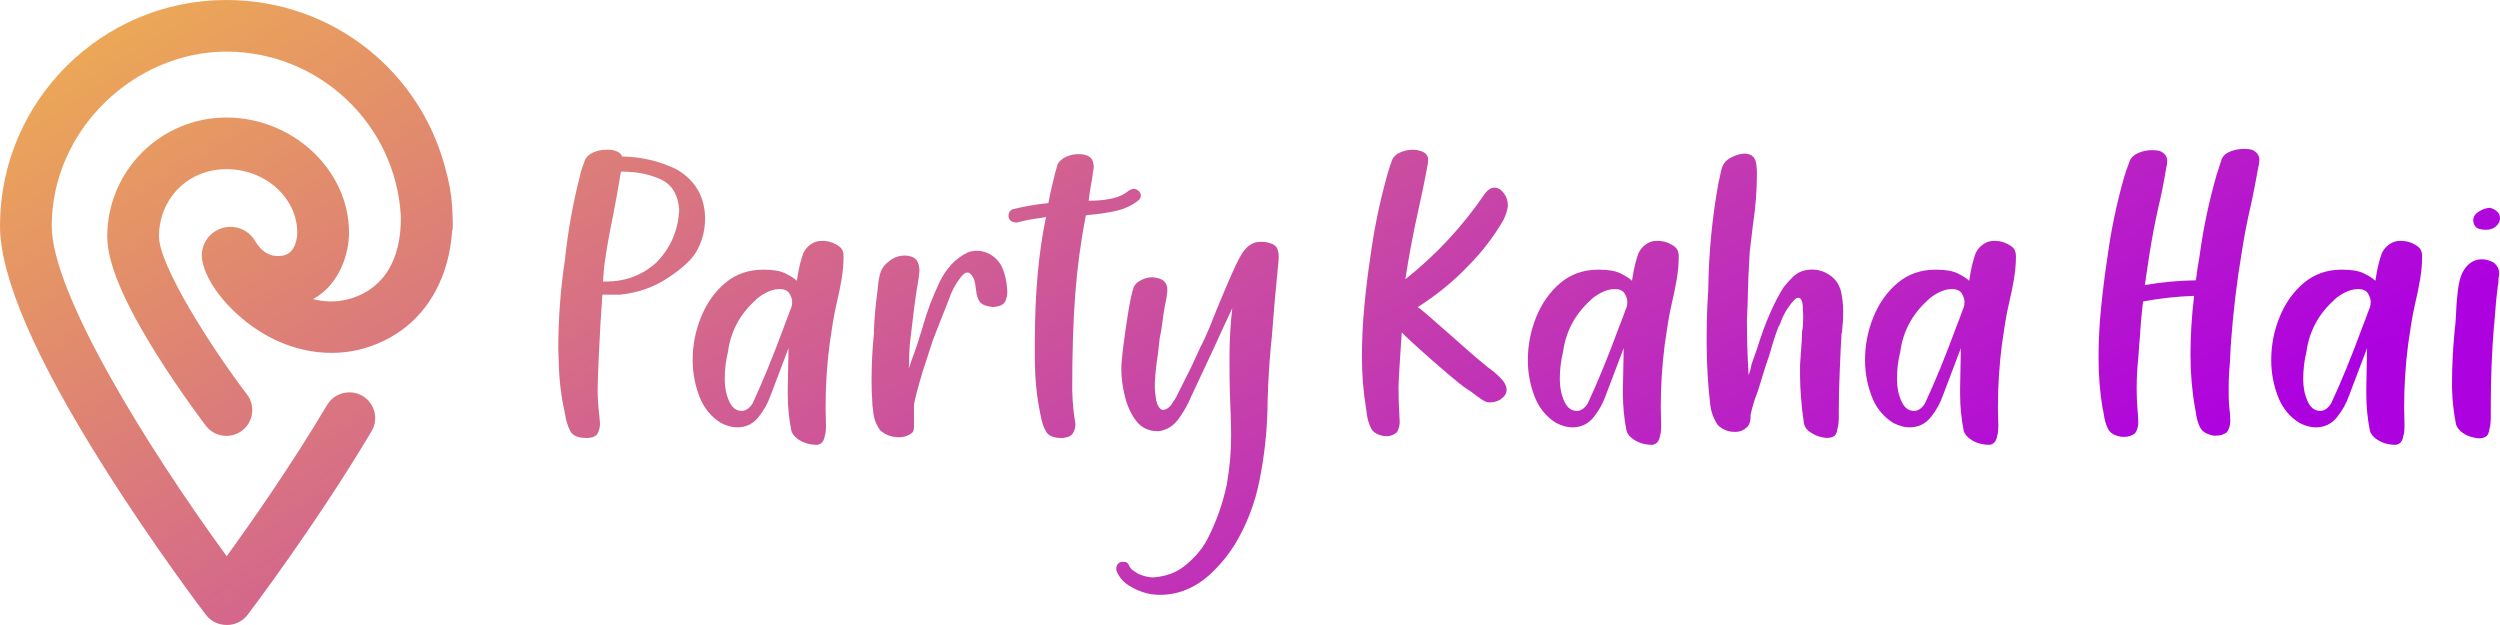 <svg width="128" height="32" viewBox="0 0 128 32" fill="none" xmlns="http://www.w3.org/2000/svg">
<path fill-rule="evenodd" clip-rule="evenodd" d="M10.541 31.477C10.793 31.81 11.174 31.998 11.625 31.999C12.042 31.998 12.427 31.806 12.678 31.477C12.714 31.433 16.15 26.909 19.023 22.082C19.204 21.779 19.256 21.422 19.169 21.08C19.082 20.738 18.866 20.452 18.563 20.271C17.933 19.902 17.122 20.11 16.748 20.734C14.89 23.861 12.788 26.85 11.608 28.48C7.435 22.753 2.649 14.972 2.649 11.567C2.649 6.646 6.884 2.643 11.596 2.643C16.307 2.643 20.228 6.316 20.519 11.002C20.558 12.247 20.299 14.454 18.122 15.232C17.445 15.471 16.744 15.499 16.032 15.314C17.468 14.521 17.87 12.859 17.87 11.925C17.87 8.668 14.957 6.017 11.592 6.017C8.226 6.017 5.491 8.747 5.491 12.105C5.491 13.468 6.337 15.475 8.081 18.24C9.301 20.173 10.486 21.728 10.537 21.795C10.789 22.129 11.175 22.317 11.592 22.317C11.887 22.317 12.163 22.223 12.395 22.046C12.977 21.606 13.088 20.778 12.647 20.196C10.828 17.812 8.14 13.594 8.14 12.105C8.14 10.208 9.592 8.661 11.592 8.661C13.591 8.661 15.221 10.126 15.221 11.928C15.221 11.972 15.213 13.001 14.43 13.095L14.426 13.095C14.191 13.123 13.573 13.197 13.056 12.329C12.694 11.724 11.954 11.461 11.293 11.705C10.632 11.948 10.234 12.624 10.352 13.319C10.561 14.56 11.895 16.151 13.521 17.101C15.264 18.122 17.252 18.346 19.012 17.718C20.818 17.07 22.113 15.738 22.751 13.861C22.963 13.236 23.097 12.557 23.144 11.873C23.172 11.771 23.184 11.669 23.184 11.567C23.184 11.39 23.18 11.21 23.172 11.037C23.156 10.357 23.073 9.694 22.916 9.057C22.908 9.01 22.892 8.967 22.885 8.947C21.657 3.68 17.012 0 11.592 0C5.2 0 0 5.189 0 11.567C0 14.167 1.795 18.331 5.341 23.947C7.864 27.95 10.431 31.335 10.541 31.477ZM30.05 22.427C29.614 22.427 29.332 22.313 29.206 22.082C29.076 21.85 28.985 21.559 28.93 21.206C28.917 21.148 28.906 21.087 28.896 21.028L28.891 21.002C28.714 20.2 28.619 19.336 28.604 18.413L28.584 17.883C28.584 16.335 28.698 14.792 28.93 13.256C29.08 11.83 29.332 10.42 29.686 9.034C29.694 8.988 29.704 8.944 29.714 8.903L29.714 8.902L29.714 8.902L29.714 8.902L29.714 8.902L29.714 8.902L29.714 8.902L29.714 8.901L29.719 8.879L29.726 8.849C29.792 8.633 29.867 8.413 29.95 8.197C30.017 8.032 30.159 7.906 30.367 7.808C30.58 7.714 30.8 7.667 31.032 7.667H31.154C31.265 7.667 31.367 7.679 31.461 7.706C31.666 7.761 31.796 7.863 31.851 8.013C32.847 8.024 33.784 8.252 34.669 8.684C35.594 9.242 36.071 10.051 36.098 11.111V11.214C36.098 11.838 35.933 12.423 35.606 12.965C35.334 13.374 34.846 13.806 34.146 14.261C33.445 14.717 32.65 14.992 31.764 15.086H30.843C30.776 15.998 30.717 16.964 30.67 17.981C30.623 19.002 30.599 19.639 30.599 19.898C30.599 20.346 30.627 20.793 30.682 21.245L30.721 21.673C30.721 21.877 30.674 22.062 30.58 22.223C30.513 22.305 30.426 22.36 30.324 22.388C30.222 22.415 30.132 22.427 30.05 22.427ZM31.076 14.415C32.056 14.403 32.902 14.077 33.611 13.437C34.331 12.702 34.72 11.807 34.776 10.746C34.72 9.957 34.394 9.43 33.795 9.167C33.197 8.904 32.528 8.778 31.792 8.79C31.682 9.458 31.552 10.185 31.402 10.97C31.198 11.948 31.04 12.84 30.934 13.641L30.871 14.415H31.076ZM41.762 22.773H41.861C41.983 22.745 42.069 22.69 42.124 22.608C42.179 22.525 42.211 22.431 42.227 22.321C42.238 22.294 42.246 22.27 42.246 22.258C42.262 22.219 42.27 22.148 42.278 22.046C42.29 21.944 42.29 21.854 42.29 21.771L42.27 20.852C42.27 19.78 42.337 18.704 42.475 17.631L42.64 16.532C42.695 16.19 42.762 15.844 42.845 15.491C42.939 15.094 43.022 14.697 43.089 14.297C43.156 13.896 43.191 13.507 43.191 13.126C43.191 12.938 43.144 12.793 43.057 12.698C42.971 12.604 42.829 12.518 42.64 12.435C42.475 12.368 42.297 12.333 42.108 12.333C41.986 12.333 41.876 12.345 41.782 12.372C41.483 12.482 41.266 12.679 41.128 12.965C41.073 13.119 41.018 13.295 40.963 13.507C40.908 13.72 40.853 14.01 40.798 14.375C40.786 14.375 40.778 14.368 40.778 14.356C40.64 14.234 40.447 14.112 40.196 13.991C39.944 13.869 39.574 13.806 39.082 13.806C38.318 13.806 37.669 14.034 37.129 14.489C36.59 14.945 36.181 15.526 35.893 16.233C35.606 16.94 35.464 17.675 35.464 18.437C35.464 19.144 35.602 19.815 35.874 20.456C36.106 20.97 36.452 21.371 36.917 21.657C37.216 21.807 37.492 21.881 37.736 21.881C38.184 21.881 38.55 21.709 38.83 21.363C39.109 21.017 39.314 20.644 39.452 20.251L40.373 17.824L40.333 19.843V20.208C40.333 20.817 40.396 21.437 40.518 22.062C40.574 22.227 40.688 22.368 40.865 22.49C41.042 22.612 41.231 22.694 41.435 22.734C41.557 22.757 41.668 22.773 41.762 22.773ZM38.535 20.652C38.373 20.911 38.18 21.041 37.964 21.041V21.037C37.692 21.037 37.48 20.872 37.33 20.538C37.181 20.204 37.106 19.835 37.106 19.427C37.106 18.924 37.161 18.456 37.271 18.02C37.409 16.987 37.869 16.108 38.66 15.389C38.782 15.255 38.968 15.122 39.212 14.992C39.456 14.863 39.688 14.8 39.904 14.8C40.16 14.8 40.333 14.878 40.424 15.035C40.514 15.188 40.558 15.33 40.558 15.452C40.558 15.605 40.53 15.73 40.475 15.841C40.365 16.143 40.251 16.445 40.129 16.759C39.582 18.24 39.05 19.536 38.535 20.652ZM45.989 22.384C45.647 22.384 45.344 22.27 45.069 22.038C44.852 21.74 44.726 21.398 44.702 21.017V20.978C44.675 20.856 44.663 20.734 44.663 20.613C44.636 20.259 44.624 19.894 44.624 19.513C44.624 18.696 44.663 17.883 44.746 17.066V16.881C44.773 16.269 44.828 15.644 44.911 15.004C44.917 14.96 44.923 14.916 44.929 14.871L44.929 14.871L44.929 14.871L44.929 14.871L44.929 14.871C44.937 14.82 44.944 14.769 44.95 14.717C44.962 14.458 45.005 14.214 45.072 13.983C45.139 13.751 45.285 13.555 45.502 13.39C45.745 13.185 46.025 13.083 46.34 13.083C46.45 13.083 46.564 13.103 46.686 13.146C46.836 13.201 46.938 13.295 46.993 13.433C47.048 13.57 47.076 13.712 47.076 13.861L47.037 14.226C46.926 14.878 46.848 15.405 46.8 15.805C46.779 15.99 46.753 16.203 46.723 16.444C46.689 16.726 46.65 17.046 46.608 17.404C46.592 17.514 46.58 17.667 46.568 17.863C46.556 18.06 46.548 18.256 46.548 18.445C46.548 18.621 46.541 18.763 46.529 18.873C46.651 18.507 46.753 18.213 46.836 17.997C46.919 17.781 47.013 17.486 47.123 17.121C47.178 16.972 47.225 16.814 47.265 16.654C47.469 15.935 47.745 15.204 48.091 14.474C48.438 13.743 48.926 13.225 49.552 12.922C49.701 12.867 49.859 12.84 50.02 12.84C50.264 12.84 50.504 12.906 50.736 13.044C51.024 13.232 51.225 13.472 51.339 13.759C51.453 14.046 51.528 14.352 51.555 14.678L51.575 14.941C51.575 15.106 51.539 15.267 51.473 15.432C51.406 15.542 51.307 15.617 51.185 15.656C51.063 15.695 50.941 15.719 50.819 15.719C50.709 15.707 50.595 15.679 50.473 15.648C50.351 15.617 50.248 15.55 50.166 15.456C50.056 15.291 49.996 15.102 49.981 14.886C49.967 14.814 49.956 14.742 49.946 14.673L49.941 14.643V14.603C49.93 14.509 49.902 14.411 49.871 14.309C49.835 14.207 49.78 14.116 49.697 14.034C49.642 13.979 49.587 13.951 49.532 13.951C49.477 13.951 49.422 13.971 49.367 14.014C49.312 14.053 49.264 14.104 49.225 14.155C48.938 14.509 48.721 14.91 48.572 15.357L48.568 15.365C48.557 15.391 48.543 15.424 48.532 15.46C48.491 15.568 48.431 15.718 48.354 15.912C48.305 16.036 48.249 16.177 48.186 16.335C48.021 16.744 47.879 17.109 47.757 17.435C47.674 17.694 47.607 17.902 47.552 18.067C47.519 18.185 47.479 18.303 47.439 18.423L47.418 18.484L47.383 18.59L47.382 18.591L47.382 18.591L47.382 18.591C47.339 18.719 47.286 18.878 47.225 19.065C47.19 19.216 47.144 19.363 47.097 19.514L47.084 19.556C46.974 19.921 46.879 20.302 46.796 20.699V21.818C46.796 21.885 46.789 21.952 46.777 22.011C46.765 22.074 46.741 22.117 46.714 22.144C46.525 22.309 46.285 22.388 45.997 22.388L45.989 22.384ZM53.582 22.133C53.712 22.329 53.98 22.427 54.389 22.427V22.431C54.495 22.415 54.594 22.396 54.684 22.368C54.775 22.341 54.854 22.286 54.921 22.203C55.015 22.05 55.062 21.889 55.062 21.712C55.007 21.371 54.968 21.088 54.948 20.856C54.928 20.624 54.909 20.334 54.897 19.98C54.897 18.075 54.948 16.445 55.05 15.086C55.153 13.727 55.334 12.376 55.594 11.029C55.633 11.029 55.669 11.025 55.696 11.009C56.2 10.97 56.668 10.899 57.105 10.805C57.542 10.711 57.928 10.534 58.27 10.275C58.365 10.196 58.412 10.106 58.412 10.012C58.412 9.917 58.373 9.835 58.29 9.768C58.211 9.701 58.121 9.666 58.026 9.666C57.959 9.682 57.885 9.709 57.802 9.749C57.57 9.953 57.278 10.09 56.924 10.165C56.57 10.243 56.176 10.279 55.739 10.279C55.767 10.047 55.802 9.807 55.842 9.564C55.897 9.309 55.936 9.049 55.964 8.79C55.991 8.68 56.003 8.586 56.003 8.503L55.983 8.401C55.956 8.06 55.7 7.891 55.208 7.891C54.991 7.891 54.779 7.938 54.574 8.032C54.37 8.13 54.228 8.256 54.145 8.421C54.09 8.625 54.043 8.794 54.004 8.932C53.948 9.175 53.897 9.387 53.85 9.572C53.803 9.753 53.744 10.031 53.677 10.397C53.035 10.463 52.441 10.566 51.898 10.703C51.819 10.715 51.752 10.758 51.705 10.825C51.658 10.892 51.634 10.966 51.634 11.049C51.646 11.186 51.693 11.277 51.776 11.324C51.858 11.371 51.953 11.394 52.063 11.394C52.457 11.288 52.882 11.206 53.33 11.151L53.357 11.146L53.395 11.139C53.445 11.13 53.498 11.12 53.555 11.111C53.173 12.934 52.984 15.055 52.984 17.474V18.515C52.996 19.438 53.082 20.302 53.248 21.104C53.254 21.137 53.261 21.171 53.267 21.206C53.274 21.24 53.281 21.274 53.287 21.308C53.354 21.661 53.452 21.936 53.582 22.133ZM65.115 12.478C65.265 12.545 65.359 12.635 65.403 12.742C65.442 12.851 65.466 12.973 65.466 13.107V13.291C65.328 14.65 65.213 15.962 65.119 17.227C65.08 17.58 65.044 17.954 65.017 18.346C64.95 19.203 64.906 20.067 64.895 20.935C64.867 22.172 64.729 23.393 64.485 24.603C64.253 25.774 63.832 26.866 63.218 27.887C62.864 28.445 62.443 28.955 61.95 29.415C61.175 30.11 60.321 30.456 59.396 30.456C59.152 30.456 58.92 30.428 58.703 30.373C58.388 30.291 58.089 30.161 57.806 29.984C57.518 29.807 57.31 29.564 57.172 29.25C57.16 29.195 57.152 29.148 57.152 29.108C57.152 29.014 57.184 28.931 57.243 28.865C57.306 28.798 57.389 28.763 57.499 28.763C57.609 28.763 57.684 28.782 57.723 28.826C57.763 28.865 57.798 28.92 57.825 28.99C57.853 29.045 57.892 29.1 57.947 29.155C58.058 29.238 58.164 29.312 58.274 29.379C58.546 29.501 58.813 29.564 59.069 29.564C59.49 29.525 59.853 29.43 60.152 29.289C60.451 29.148 60.75 28.924 61.049 28.625C61.388 28.299 61.663 27.926 61.868 27.506C62.305 26.638 62.616 25.738 62.809 24.815C62.958 23.986 63.033 23.15 63.033 22.305C63.033 21.991 63.025 21.673 63.013 21.347C62.974 20.452 62.95 19.552 62.95 18.657V18.248C62.95 17.419 62.998 16.599 63.092 15.781C62.765 16.473 62.447 17.168 62.132 17.859C61.588 19.03 61.199 19.858 60.967 20.346C60.817 20.711 60.608 21.08 60.345 21.445C60.081 21.811 59.734 22.023 59.313 22.078H59.294C58.817 22.078 58.447 21.905 58.18 21.559C57.912 21.214 57.719 20.793 57.597 20.306C57.475 19.815 57.412 19.348 57.412 18.9C57.412 18.657 57.448 18.232 57.526 17.635C57.601 17.038 57.688 16.453 57.782 15.884C57.877 15.314 57.967 14.917 58.046 14.701C58.113 14.552 58.243 14.43 58.436 14.336C58.624 14.242 58.817 14.195 59.006 14.195C59.294 14.222 59.49 14.289 59.601 14.399C59.711 14.509 59.766 14.643 59.766 14.807V14.929C59.738 15.188 59.699 15.424 59.644 15.644C59.605 15.86 59.569 16.08 59.542 16.296C59.514 16.512 59.486 16.712 59.459 16.889C59.431 17.011 59.404 17.152 59.376 17.317C59.349 17.561 59.321 17.812 59.294 18.071C59.211 18.574 59.156 19.077 59.128 19.58V19.823C59.128 20.027 59.152 20.251 59.199 20.495C59.246 20.738 59.345 20.903 59.494 20.986H59.597C59.746 20.947 59.864 20.864 59.955 20.742C60.041 20.62 60.128 20.491 60.211 20.353C60.217 20.34 60.224 20.326 60.23 20.312L60.24 20.292L60.245 20.282L60.25 20.271L60.699 19.375C60.959 18.873 61.203 18.354 61.435 17.824C61.545 17.62 61.647 17.408 61.742 17.192C61.864 16.932 62.033 16.52 62.254 15.947C62.525 15.279 62.801 14.631 63.08 13.998C63.36 13.366 63.568 12.977 63.702 12.828C63.84 12.639 64.021 12.502 64.253 12.419C64.348 12.392 64.458 12.38 64.58 12.38C64.769 12.38 64.946 12.415 65.111 12.482L65.115 12.478ZM70.853 22.325H70.995L70.99 22.337C71.18 22.337 71.357 22.27 71.522 22.133C71.616 21.968 71.664 21.791 71.664 21.602L71.644 21.174C71.616 20.723 71.605 20.275 71.605 19.827C71.605 19.678 71.62 19.324 71.656 18.767C71.674 18.485 71.693 18.195 71.712 17.897C71.731 17.61 71.751 17.316 71.77 17.015C71.919 17.18 72.227 17.466 72.691 17.883C73.151 18.299 73.624 18.712 74.1 19.116C74.576 19.521 74.907 19.788 75.1 19.91C75.194 19.965 75.305 20.039 75.427 20.133C75.56 20.243 75.702 20.346 75.844 20.44C75.986 20.538 76.119 20.593 76.241 20.605C76.348 20.605 76.446 20.593 76.537 20.573C76.623 20.55 76.718 20.514 76.812 20.459C77.028 20.31 77.139 20.145 77.139 19.968C77.139 19.764 77.028 19.552 76.812 19.336C76.607 19.132 76.395 18.955 76.178 18.806C76.099 18.736 76.027 18.678 75.967 18.628L75.934 18.602C75.812 18.507 75.588 18.319 75.269 18.04L75.263 18.035L75.263 18.035L75.262 18.034L75.261 18.033L75.26 18.032C74.944 17.756 74.597 17.452 74.218 17.113C73.813 16.759 73.455 16.445 73.147 16.174C72.841 15.903 72.652 15.754 72.585 15.727C73.565 15.102 74.431 14.395 75.179 13.606C75.875 12.91 76.474 12.129 76.977 11.261C77.088 11.041 77.162 10.809 77.202 10.566V10.503C77.202 10.275 77.131 10.067 76.989 9.882C76.847 9.698 76.686 9.607 76.509 9.607C76.348 9.607 76.19 9.705 76.041 9.894C74.895 11.579 73.533 13.048 71.955 14.297C72.132 13.126 72.349 11.964 72.608 10.809C72.77 10.09 72.919 9.368 73.057 8.649V8.61C73.1 8.46 73.12 8.323 73.12 8.201V8.119C73.092 7.926 72.963 7.797 72.73 7.73C72.608 7.687 72.471 7.667 72.321 7.667C72.116 7.667 71.912 7.71 71.699 7.8C71.49 7.891 71.349 8.013 71.282 8.178C71.199 8.394 71.124 8.617 71.058 8.849L71.05 8.873C71.04 8.907 71.028 8.946 71.018 8.991C70.636 10.361 70.349 11.756 70.16 13.17C70.038 13.971 69.936 14.811 69.853 15.687C69.77 16.567 69.731 17.423 69.731 18.268C69.731 19.179 69.798 20.039 69.936 20.856C69.94 20.89 69.945 20.926 69.95 20.962C69.958 21.026 69.968 21.093 69.975 21.163C70.014 21.461 70.089 21.716 70.199 21.928C70.31 22.137 70.526 22.27 70.853 22.325ZM84.621 22.773H84.523C84.428 22.773 84.318 22.757 84.196 22.734C83.992 22.694 83.803 22.612 83.626 22.49C83.448 22.368 83.33 22.227 83.279 22.062C83.157 21.437 83.094 20.817 83.094 20.208V19.843L83.133 17.824L82.212 20.251C82.075 20.644 81.87 21.017 81.591 21.363C81.311 21.709 80.949 21.881 80.496 21.881C80.252 21.881 79.977 21.807 79.678 21.657C79.213 21.371 78.867 20.97 78.635 20.456C78.363 19.815 78.225 19.144 78.225 18.437C78.225 17.675 78.367 16.94 78.654 16.233C78.942 15.526 79.351 14.945 79.89 14.489C80.429 14.034 81.079 13.806 81.842 13.806C82.334 13.806 82.704 13.869 82.956 13.991C83.208 14.112 83.401 14.234 83.539 14.356C83.539 14.368 83.547 14.375 83.559 14.375C83.614 14.01 83.669 13.72 83.724 13.507C83.779 13.295 83.834 13.119 83.889 12.965C84.027 12.679 84.243 12.482 84.543 12.372C84.637 12.345 84.747 12.333 84.869 12.333C85.058 12.333 85.235 12.368 85.401 12.435C85.59 12.518 85.731 12.604 85.818 12.698C85.904 12.793 85.952 12.938 85.952 13.126C85.952 13.507 85.916 13.896 85.849 14.297C85.782 14.697 85.7 15.094 85.605 15.491C85.523 15.844 85.456 16.19 85.401 16.532L85.235 17.631C85.098 18.704 85.031 19.78 85.031 20.852L85.05 21.771C85.05 21.854 85.05 21.944 85.038 22.046C85.031 22.148 85.023 22.219 85.007 22.258C85.007 22.27 84.999 22.294 84.987 22.321C84.976 22.431 84.94 22.525 84.885 22.608C84.83 22.69 84.743 22.745 84.621 22.773ZM80.725 21.041C80.941 21.041 81.134 20.911 81.295 20.652C81.815 19.536 82.346 18.24 82.889 16.759L82.908 16.712C83.023 16.415 83.135 16.128 83.236 15.841C83.291 15.73 83.319 15.605 83.319 15.452C83.319 15.33 83.275 15.188 83.185 15.035C83.094 14.878 82.921 14.8 82.665 14.8C82.449 14.8 82.216 14.863 81.968 14.992C81.724 15.122 81.539 15.255 81.417 15.389C80.626 16.108 80.166 16.987 80.028 18.02C79.918 18.456 79.862 18.924 79.862 19.427C79.862 19.835 79.937 20.204 80.087 20.538C80.237 20.872 80.449 21.037 80.721 21.037L80.725 21.041ZM93.289 22.388L93.552 22.427V22.423L93.718 22.404C93.852 22.376 93.946 22.321 93.993 22.231C94.04 22.144 94.068 22.038 94.084 21.917C94.111 21.85 94.127 21.752 94.135 21.622C94.147 21.496 94.147 21.39 94.147 21.308V20.982C94.147 20.412 94.162 19.721 94.198 18.912C94.229 18.103 94.261 17.486 94.288 17.066C94.3 17.038 94.308 17.019 94.308 17.003C94.351 16.634 94.371 16.296 94.371 15.982C94.371 15.589 94.332 15.224 94.249 14.882C94.151 14.544 93.966 14.277 93.686 14.089C93.407 13.896 93.104 13.802 92.777 13.802C92.655 13.802 92.533 13.814 92.411 13.841C92.179 13.896 91.978 14.002 91.809 14.167C91.639 14.332 91.478 14.509 91.329 14.697C90.825 15.487 90.368 16.54 89.959 17.859C89.86 18.134 89.766 18.405 89.671 18.676C89.671 18.719 89.649 18.814 89.61 18.974L89.608 18.983C89.581 19.049 89.553 19.124 89.526 19.206L89.524 19.176C89.497 18.631 89.474 18.166 89.463 17.781C89.451 17.388 89.443 16.917 89.443 16.375C89.45 16.175 89.459 15.984 89.467 15.799L89.467 15.798L89.467 15.798L89.467 15.797C89.473 15.68 89.478 15.566 89.482 15.456C89.494 14.639 89.53 13.79 89.585 12.906L89.667 12.213L89.75 11.52C89.888 10.609 89.955 9.725 89.955 8.869C89.955 8.704 89.943 8.535 89.915 8.358C89.888 8.181 89.809 8.044 89.671 7.95C89.565 7.895 89.447 7.867 89.325 7.867C89.203 7.867 89.069 7.891 88.927 7.938C88.786 7.985 88.66 8.044 88.55 8.111C88.372 8.221 88.254 8.354 88.191 8.519C88.128 8.684 88.085 8.861 88.058 9.049C88.042 9.128 88.022 9.218 87.995 9.313C87.668 11.092 87.491 12.906 87.463 14.756C87.463 14.878 87.455 15 87.444 15.122C87.4 15.868 87.38 16.661 87.38 17.506C87.38 18.605 87.444 19.682 87.566 20.727C87.609 21.096 87.739 21.441 87.955 21.767C88.199 21.999 88.49 22.113 88.833 22.113C89.105 22.113 89.329 22.011 89.506 21.807C89.545 21.752 89.577 21.681 89.597 21.602C89.616 21.524 89.628 21.441 89.628 21.359V21.257C89.699 20.919 89.793 20.585 89.915 20.259C89.943 20.192 89.971 20.118 89.998 20.035L90.427 18.649C90.51 18.433 90.585 18.209 90.651 17.977C90.762 17.569 90.892 17.168 91.041 16.775C91.081 16.709 91.116 16.638 91.144 16.571C91.293 16.135 91.521 15.742 91.836 15.389C91.931 15.294 92.005 15.247 92.061 15.247C92.127 15.247 92.179 15.275 92.214 15.33C92.246 15.385 92.269 15.452 92.285 15.534C92.297 15.617 92.305 15.683 92.305 15.738V15.801L92.324 16.147C92.324 16.339 92.316 16.536 92.305 16.74C92.299 16.776 92.293 16.812 92.287 16.849C92.279 16.893 92.272 16.938 92.265 16.983C92.265 17.148 92.257 17.309 92.246 17.474C92.218 17.934 92.191 18.338 92.163 18.676V19.269C92.163 19.556 92.179 19.925 92.214 20.381C92.249 20.837 92.301 21.28 92.368 21.716C92.411 21.881 92.521 22.023 92.706 22.144C92.891 22.266 93.084 22.349 93.289 22.388ZM101.885 22.773H101.787C101.692 22.773 101.582 22.757 101.46 22.734C101.255 22.694 101.066 22.612 100.889 22.49C100.712 22.368 100.594 22.227 100.543 22.062C100.421 21.437 100.358 20.817 100.358 20.208V19.843L100.397 17.824L99.476 20.251C99.338 20.644 99.134 21.017 98.854 21.363C98.575 21.709 98.213 21.881 97.76 21.881C97.516 21.881 97.24 21.807 96.941 21.657C96.477 21.371 96.13 20.97 95.898 20.456C95.627 19.815 95.489 19.144 95.489 18.437C95.489 17.675 95.631 16.94 95.918 16.233C96.205 15.526 96.615 14.945 97.154 14.489C97.693 14.034 98.343 13.806 99.106 13.806C99.598 13.806 99.968 13.869 100.22 13.991C100.472 14.112 100.665 14.234 100.803 14.356C100.803 14.368 100.811 14.375 100.822 14.375C100.877 14.01 100.933 13.72 100.988 13.507C101.043 13.295 101.098 13.119 101.153 12.965C101.291 12.679 101.507 12.482 101.806 12.372C101.901 12.345 102.011 12.333 102.133 12.333C102.322 12.333 102.499 12.368 102.664 12.435C102.853 12.518 102.995 12.604 103.082 12.698C103.168 12.793 103.216 12.938 103.216 13.126C103.216 13.507 103.18 13.896 103.113 14.297C103.046 14.697 102.964 15.094 102.869 15.491C102.786 15.844 102.72 16.19 102.664 16.532L102.499 17.631C102.361 18.704 102.294 19.78 102.294 20.852L102.314 21.771C102.314 21.854 102.314 21.944 102.302 22.046C102.294 22.148 102.287 22.219 102.271 22.258C102.271 22.27 102.263 22.294 102.251 22.321C102.239 22.431 102.204 22.525 102.149 22.608C102.094 22.69 102.007 22.745 101.885 22.773ZM97.988 21.041C98.205 21.041 98.398 20.911 98.559 20.652C99.079 19.536 99.61 18.24 100.153 16.759L100.172 16.711C100.287 16.414 100.399 16.127 100.5 15.841C100.555 15.73 100.582 15.605 100.582 15.452C100.582 15.33 100.539 15.188 100.448 15.035C100.358 14.878 100.185 14.8 99.929 14.8C99.712 14.8 99.48 14.863 99.232 14.992C98.988 15.122 98.803 15.255 98.681 15.389C97.89 16.108 97.429 16.987 97.292 18.02C97.181 18.456 97.126 18.924 97.126 19.427C97.126 19.835 97.201 20.204 97.351 20.538C97.5 20.872 97.713 21.037 97.984 21.037L97.988 21.041ZM108.611 22.364H108.752L108.764 22.368C108.981 22.368 109.166 22.305 109.315 22.184C109.425 22.023 109.481 21.838 109.481 21.634L109.461 21.206C109.418 20.754 109.398 20.306 109.398 19.858C109.398 19.344 109.425 18.833 109.481 18.331L109.485 18.265L109.485 18.265C109.495 18.108 109.506 17.946 109.52 17.781C109.52 17.702 109.524 17.62 109.54 17.537C109.583 16.83 109.642 16.131 109.725 15.436C110.595 15.271 111.468 15.177 112.338 15.149C112.216 16.166 112.153 17.195 112.153 18.146C112.153 19.096 112.228 19.992 112.378 20.837C112.389 20.919 112.401 20.994 112.417 21.06C112.456 21.386 112.531 21.661 112.641 21.877C112.748 22.093 112.98 22.239 113.334 22.305H113.476C113.692 22.305 113.877 22.243 114.027 22.121C114.137 21.944 114.192 21.756 114.192 21.551L114.172 21.143C114.129 20.817 114.109 20.491 114.109 20.165V19.8C114.109 19.379 114.133 18.955 114.172 18.535C114.178 18.394 114.186 18.254 114.193 18.115V18.115V18.115C114.199 17.982 114.206 17.85 114.212 17.718C114.224 17.639 114.231 17.557 114.231 17.474C114.342 15.95 114.523 14.423 114.783 12.887C114.905 12.082 115.062 11.28 115.251 10.479C115.385 9.851 115.507 9.226 115.617 8.602C115.66 8.452 115.68 8.315 115.68 8.193C115.68 7.95 115.55 7.773 115.29 7.663C115.168 7.635 115.031 7.624 114.881 7.624C114.661 7.624 114.44 7.663 114.216 7.745C113.991 7.828 113.838 7.958 113.755 8.134L113.491 8.951C113.098 10.322 112.803 11.716 112.614 13.13C112.543 13.523 112.484 13.932 112.429 14.352C111.559 14.364 110.685 14.446 109.815 14.595L110.059 12.965C110.181 12.203 110.323 11.449 110.488 10.703C110.654 10.024 110.787 9.344 110.898 8.665C110.941 8.5 110.961 8.358 110.961 8.236C110.961 8.005 110.831 7.836 110.571 7.726C110.445 7.698 110.319 7.687 110.181 7.687C109.949 7.687 109.725 7.734 109.508 7.82C109.292 7.91 109.142 8.032 109.059 8.197C108.977 8.417 108.902 8.621 108.835 8.81C108.819 8.877 108.8 8.947 108.772 9.014C108.378 10.385 108.083 11.787 107.894 13.213C107.772 14.014 107.666 14.851 107.579 15.719C107.489 16.587 107.446 17.451 107.446 18.307C107.446 19.218 107.513 20.078 107.65 20.895C107.678 21.005 107.701 21.108 107.713 21.202C107.753 21.5 107.827 21.756 107.938 21.968C108.044 22.176 108.268 22.309 108.611 22.364ZM122.682 22.773H122.584C122.489 22.773 122.379 22.757 122.257 22.734C122.053 22.694 121.864 22.612 121.686 22.49C121.509 22.368 121.391 22.227 121.34 22.062C121.218 21.437 121.155 20.817 121.155 20.208V19.843L121.194 17.824L120.273 20.251C120.136 20.644 119.931 21.017 119.652 21.363C119.372 21.709 119.01 21.881 118.557 21.881C118.313 21.881 118.038 21.807 117.739 21.657C117.274 21.371 116.928 20.97 116.695 20.456C116.424 19.815 116.286 19.144 116.286 18.437C116.286 17.675 116.428 16.94 116.715 16.233C117.002 15.526 117.412 14.945 117.951 14.489C118.49 14.034 119.14 13.806 119.903 13.806C120.395 13.806 120.765 13.869 121.017 13.991C121.269 14.112 121.462 14.234 121.6 14.356C121.6 14.368 121.608 14.375 121.62 14.375C121.675 14.01 121.73 13.72 121.785 13.507C121.84 13.295 121.895 13.119 121.95 12.965C122.088 12.679 122.304 12.482 122.604 12.372C122.698 12.345 122.808 12.333 122.93 12.333C123.119 12.333 123.296 12.368 123.462 12.435C123.651 12.518 123.792 12.604 123.879 12.698C123.965 12.793 124.013 12.938 124.013 13.126C124.013 13.507 123.977 13.896 123.91 14.297C123.843 14.697 123.761 15.094 123.666 15.491C123.584 15.844 123.517 16.19 123.462 16.532L123.296 17.631C123.159 18.704 123.092 19.78 123.092 20.852L123.111 21.771C123.111 21.854 123.111 21.944 123.1 22.046C123.092 22.148 123.084 22.219 123.068 22.258C123.068 22.27 123.06 22.294 123.048 22.321C123.037 22.431 123.001 22.525 122.946 22.608C122.891 22.69 122.804 22.745 122.682 22.773ZM118.786 21.041C119.002 21.041 119.195 20.911 119.356 20.652C119.876 19.536 120.407 18.24 120.95 16.759L120.969 16.712C121.084 16.415 121.196 16.128 121.297 15.841C121.352 15.73 121.379 15.605 121.379 15.452C121.379 15.33 121.336 15.188 121.246 15.035C121.155 14.878 120.982 14.8 120.726 14.8C120.51 14.8 120.277 14.863 120.029 14.992C119.785 15.122 119.6 15.255 119.478 15.389C118.687 16.108 118.227 16.987 118.089 18.02C117.979 18.456 117.924 18.924 117.924 19.427C117.924 19.835 117.998 20.204 118.148 20.538C118.297 20.872 118.51 21.037 118.782 21.037L118.786 21.041ZM127.957 14.006C127.957 13.759 127.846 13.562 127.63 13.413L127.622 13.417C127.445 13.323 127.26 13.276 127.071 13.276C126.65 13.276 126.315 13.504 126.071 13.967C125.961 14.199 125.882 14.521 125.835 14.937C125.788 15.353 125.756 15.758 125.745 16.151C125.729 16.449 125.709 16.697 125.682 16.885C125.677 16.948 125.671 17.011 125.665 17.075C125.657 17.165 125.649 17.257 125.642 17.353C125.636 17.444 125.628 17.535 125.62 17.623C125.614 17.69 125.608 17.756 125.603 17.82C125.603 17.942 125.595 18.056 125.583 18.166C125.556 18.657 125.544 19.112 125.544 19.532V19.878C125.556 20.487 125.627 21.108 125.749 21.732C125.804 21.897 125.918 22.038 126.087 22.16C126.256 22.282 126.453 22.364 126.67 22.404C126.764 22.427 126.851 22.443 126.933 22.443C126.988 22.443 127.044 22.435 127.099 22.423C127.232 22.396 127.327 22.337 127.374 22.25C127.421 22.164 127.449 22.058 127.465 21.936C127.492 21.869 127.508 21.771 127.516 21.642C127.528 21.516 127.528 21.41 127.528 21.328V20.695C127.528 19.364 127.583 18.016 127.693 16.657C127.705 16.602 127.713 16.547 127.713 16.492C127.756 15.841 127.815 15.2 127.898 14.576C127.909 14.548 127.917 14.513 127.917 14.474C127.917 14.324 127.929 14.183 127.957 14.046V14.006ZM126.772 11.63C126.866 11.72 127.04 11.764 127.284 11.764H127.288C127.504 11.764 127.677 11.701 127.807 11.579C127.933 11.457 128 11.32 128 11.17C128 10.927 127.835 10.75 127.508 10.64C127.315 10.64 127.122 10.703 126.925 10.825C126.729 10.947 126.63 11.096 126.63 11.273C126.63 11.422 126.677 11.543 126.772 11.63Z" fill="url(#paint0_linear_543_5129)"/>
<defs>
<linearGradient id="paint0_linear_543_5129" x1="128.105" y1="13.775" x2="78.671" y2="-66.487" gradientUnits="userSpaceOnUse">
<stop stop-color="#AE01DF"/>
<stop offset="1" stop-color="#FCD332"/>
</linearGradient>
</defs>
</svg>
